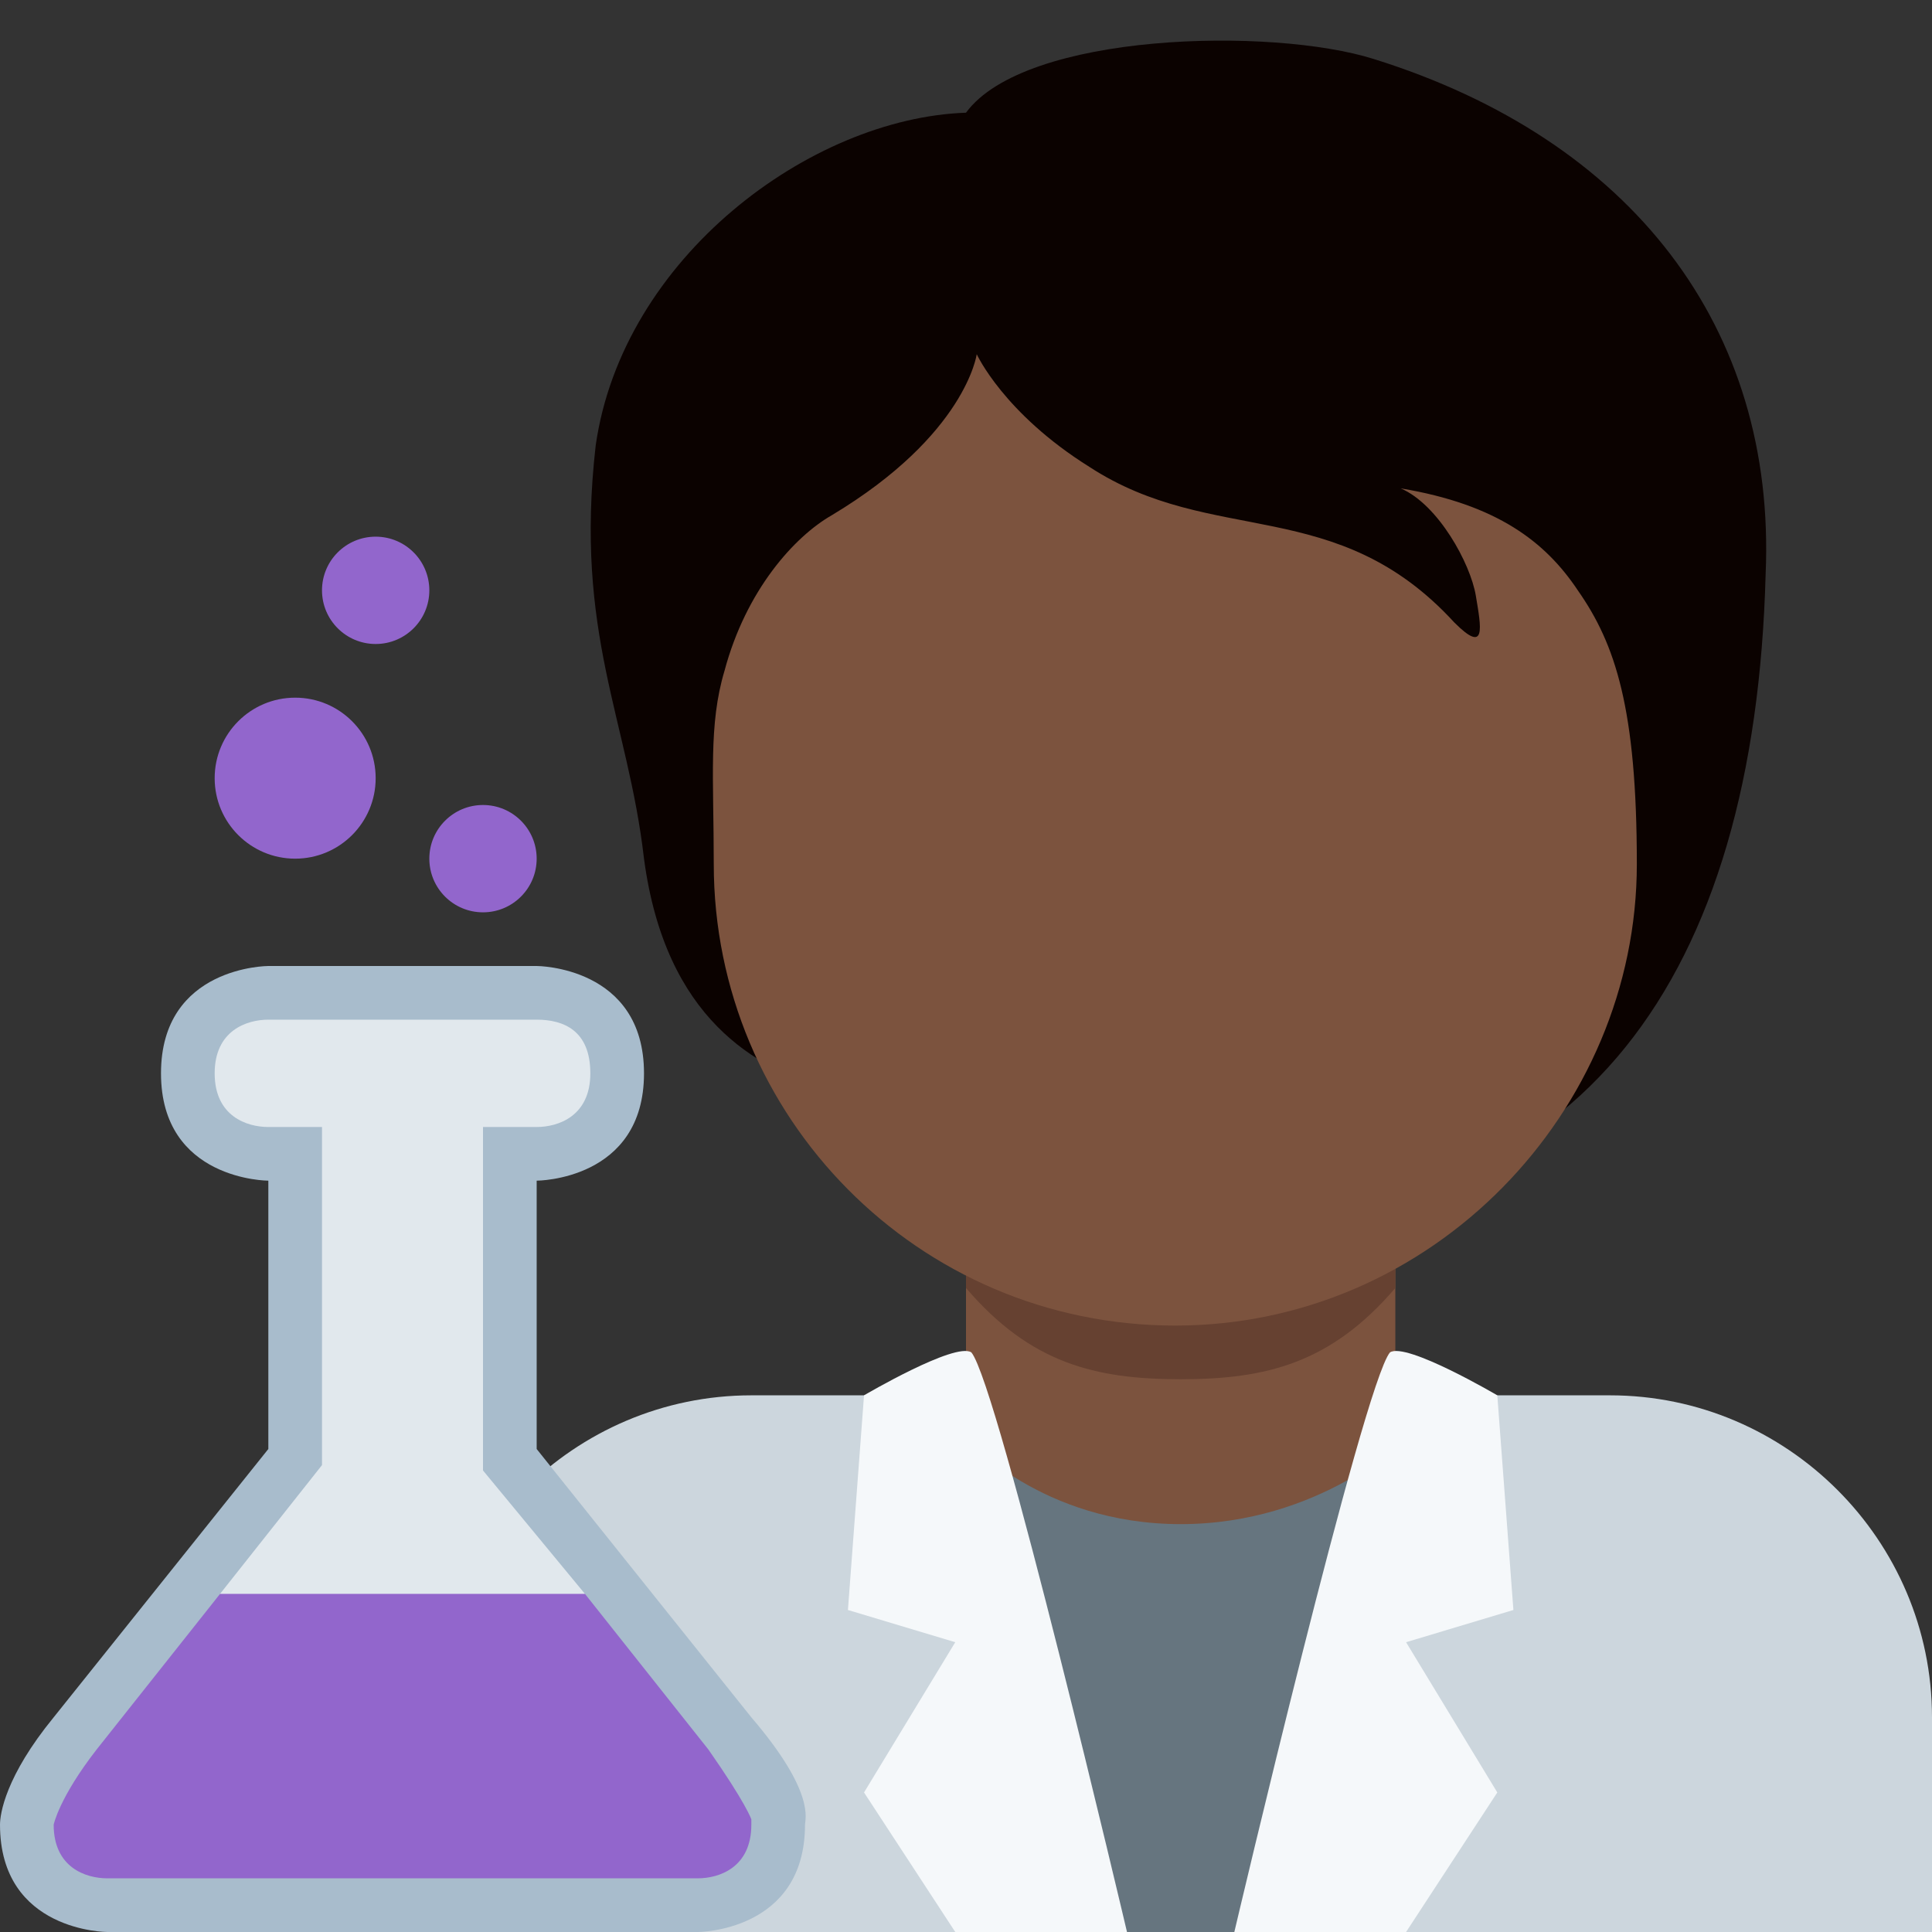 <?xml version="1.0" encoding="utf-8"?>
<!-- Generator: Adobe Illustrator 24.1.0, SVG Export Plug-In . SVG Version: 6.00 Build 0)  -->
<svg version="1.1" id="Layer_1" xmlns="http://www.w3.org/2000/svg" xmlns:xlink="http://www.w3.org/1999/xlink" x="0px" y="0px"
	 viewBox="0 0 36 36" style="enable-background:new 0 0 36 36;" xml:space="preserve">
<rect x="0" y="0" width="36" height="36" fill="#333333" stroke="none"/>
<style type="text/css">
	.st0{fill:#CCD6DD;}
	.st1{fill:#7C533E;}
	.st2{fill:#664131;}
	.st3{fill:#0B0200;}
	.st4{fill:#66757F;}
	.st5{fill:#F5F8FA;}
	.st6{fill:#9266CC;}
	.st7{fill:#A8BCCC;}
	.st8{fill:#E1E8ED;}
</style>
<path class="st0" d="M36,36v-4c0-3.3-2.7-6-6-6H14c-3.3,0-6,2.7-6,6v4H36z"/>
<path class="st1" d="M18,27l4,4l4-4v-5h-8V27z"/>
<path class="st2" d="M18,24c1.2,1.4,2.4,1.7,4,1.7c1.6,0,2.8-0.3,4-1.7v-4h-8V24z"/>
<path class="st3" d="M25.6,1.1c-1.9-0.6-6.5-0.5-7.6,1c-2.9,0.1-6.4,2.7-6.9,6.2c-0.4,3.5,0.6,5.1,0.9,7.7c0.4,3,2.1,3.9,3.4,4.3
	c1.9,2.5,3.9,2.4,7.4,2.4c6.7,0,9.9-4.5,10.1-12C33.1,6.1,30.4,2.6,25.6,1.1z"/>
<path class="st1" d="M29.4,11c-0.6-0.9-1.5-1.6-3.3-1.9c0.7,0.3,1.3,1.4,1.4,2c0.1,0.6,0.2,1.1-0.4,0.5c-2.2-2.4-4.5-1.4-6.8-2.9
	c-1.6-1-2.1-2.1-2.1-2.1s-0.2,1.5-2.7,3c-0.7,0.4-1.6,1.4-2,2.9c-0.3,1-0.2,2-0.2,3.6c0,4.7,3.8,8.6,8.6,8.6s8.6-4,8.6-8.6
	C30.5,13.2,30.1,12,29.4,11z"/>
<path class="st4" d="M19.1,36L18,26.8c0,0,1.4,1.6,4,1.6s4.2-1.6,4.2-1.6L25,36H19.1z"/>
<path class="st5" d="M18.1,25.2C18.6,25.8,21,36,21,36h-3.2l-1.7-2.6l1.7-2.8l-2-0.6l0.3-4C16.1,26,17.8,25,18.1,25.2 M25.9,25.2
	C25.4,25.8,23,36,23,36h3.2l1.7-2.6l-1.7-2.8l2-0.6l-0.3-4C27.9,26,26.2,25,25.9,25.2"/>
<circle class="st6" cx="7" cy="11" r="1"/>
<circle class="st6" cx="9" cy="16" r="1"/>
<circle class="st6" cx="5.5" cy="14.5" r="1.5"/>
<path class="st7" d="M10,18H5c0,0-2,0-2,2s2,2,2,2v5l-4,5c-0.9,1.1-1,1.8-1,2c0,2,2,2,2,2h11c0,0,2,0,2-2c0-0.1,0.2-0.6-1-2l-4-5v-5
	c0,0,2,0,2-2S10,18,10,18z"/>
<path class="st8" d="M9,27.4V21h1c0.4,0,1-0.2,1-1c0-0.8-0.5-1-1-1H5c-0.4,0-1,0.2-1,1s0.6,1,1,1l1,0l0,6.3l-1.9,2.4l3.4,3.5
	l3.4-3.5L9,27.4z"/>
<path class="st6" d="M1,34c0,0.8,0.6,1,1,1h11c0.4,0,1-0.2,1-1v0l0-0.1c0,0-0.1-0.3-0.8-1.3l-2.3-2.9H4.1l-2.3,2.9
	C1.1,33.5,1,34,1,34z"/>
</svg>
